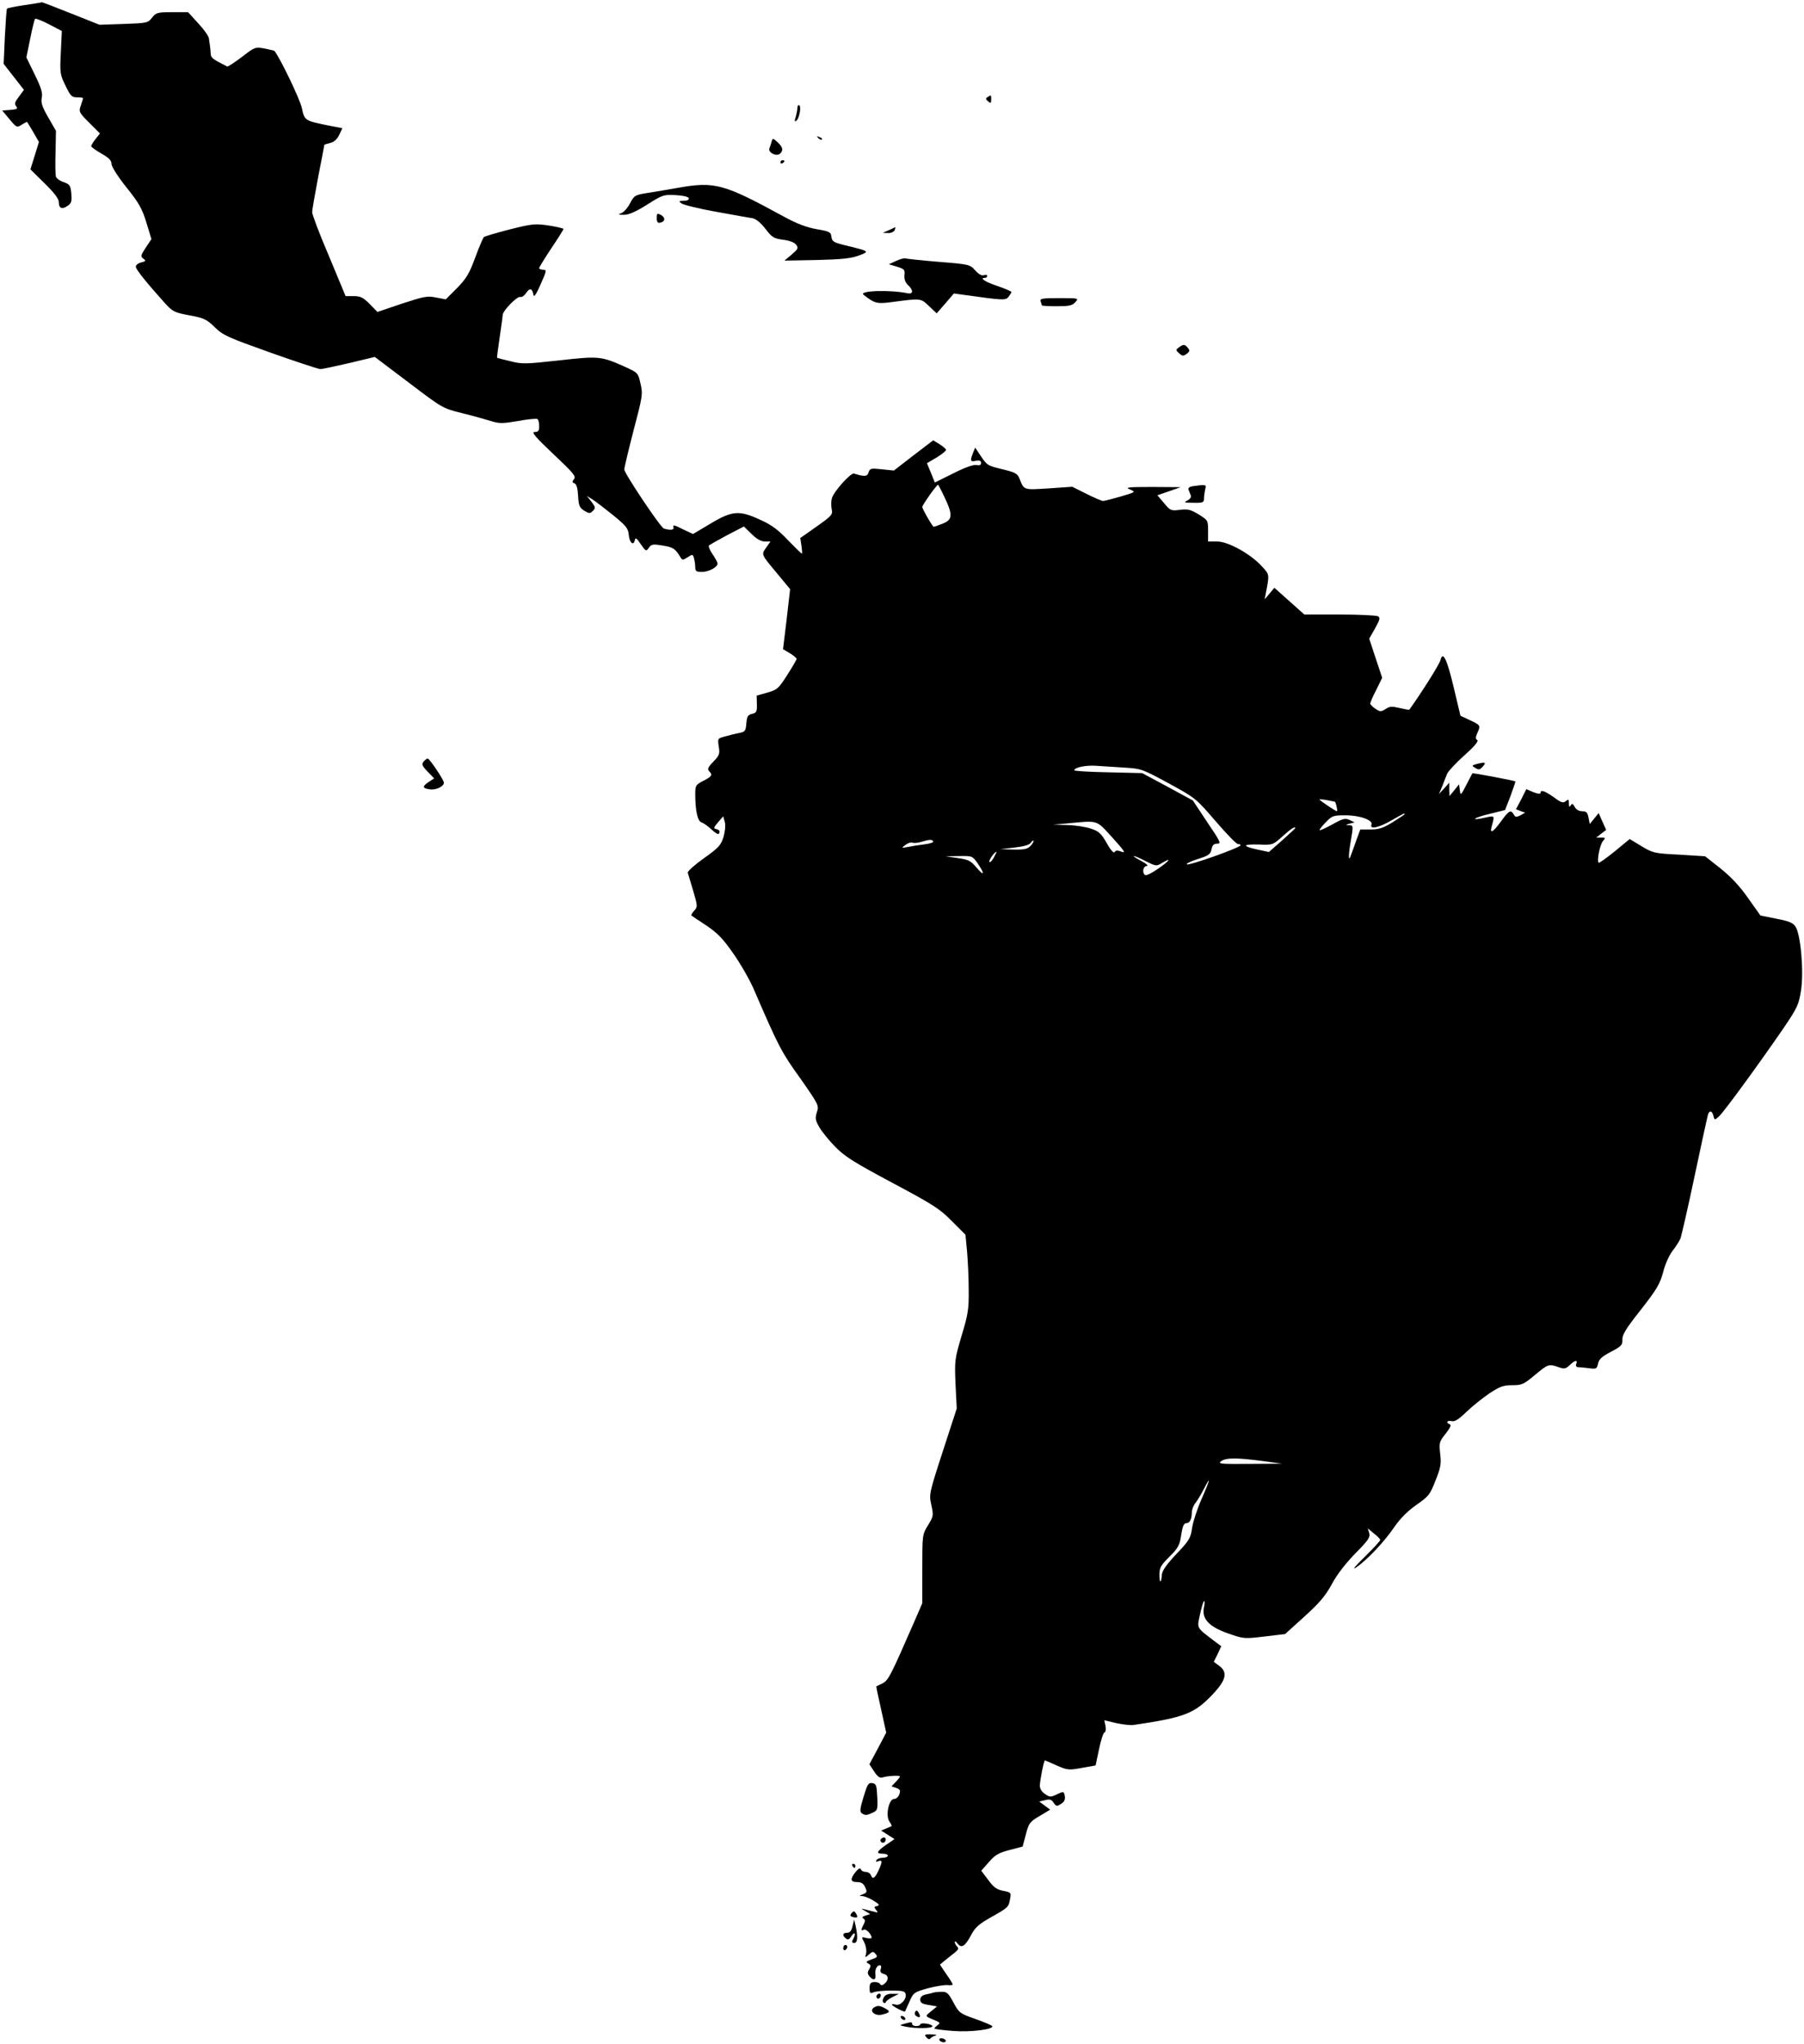 <?xml version="1.0" standalone="no"?>
<!DOCTYPE svg PUBLIC "-//W3C//DTD SVG 20010904//EN"
 "http://www.w3.org/TR/2001/REC-SVG-20010904/DTD/svg10.dtd">
<svg version="1.0" xmlns="http://www.w3.org/2000/svg"
 width="890pt" height="1008pt" viewBox="0 0 890 1008"
 preserveAspectRatio="xMidYMid meet">

<g transform="translate(0,1008) scale(0.1,-0.1)"
fill="#000000" stroke="none">
<path d="M122 10055 c-46 -7 -85 -15 -87 -17 -3 -2 -7 -64 -11 -138 l-6 -135
50 -64 50 -64 -25 -34 c-20 -26 -23 -36 -13 -47 9 -12 5 -15 -29 -18 l-40 -3
36 -43 c35 -42 36 -42 60 -27 14 9 26 15 27 13 2 -2 15 -24 31 -51 l27 -47
-21 -68 -21 -67 70 -69 c47 -46 70 -76 70 -92 0 -31 15 -38 42 -20 20 13 23
22 20 60 -4 41 -7 47 -38 58 -19 6 -36 19 -38 27 -3 9 -4 63 -2 121 l2 105
-38 66 c-30 52 -37 73 -32 97 5 24 -3 50 -35 115 l-41 84 19 92 c10 51 21 95
24 98 4 3 35 -9 69 -27 l63 -33 -5 -106 c-5 -100 -4 -109 23 -163 24 -51 31
-58 57 -58 17 0 30 -2 30 -4 0 -1 -5 -18 -11 -35 -11 -32 -10 -35 41 -86 l53
-53 -22 -28 c-11 -14 -21 -30 -21 -35 0 -4 22 -20 50 -36 37 -21 50 -34 50
-51 0 -13 30 -61 73 -115 62 -77 78 -105 99 -174 l25 -82 -28 -42 c-25 -38
-26 -44 -12 -54 14 -11 13 -13 -10 -19 -15 -3 -27 -13 -27 -21 0 -13 51 -77
142 -178 40 -44 48 -48 123 -62 71 -13 84 -19 125 -59 41 -40 65 -50 275 -125
127 -45 237 -81 246 -81 9 0 73 14 143 30 l125 30 167 -126 c166 -126 167
-127 263 -151 53 -13 117 -31 143 -39 41 -13 56 -13 133 0 48 9 92 13 96 10 5
-3 9 -18 9 -35 0 -23 -4 -29 -22 -29 -18 0 1 -23 92 -109 98 -92 113 -110 102
-123 -10 -13 -10 -17 2 -21 10 -4 16 -24 18 -62 3 -49 7 -58 30 -73 25 -15 29
-15 43 -1 14 14 13 18 -7 45 l-23 29 30 -19 c17 -11 62 -46 102 -78 62 -51 72
-63 75 -95 3 -39 24 -57 30 -26 3 14 9 10 29 -20 25 -36 27 -37 40 -18 13 18
20 19 69 11 52 -9 61 -15 86 -56 10 -17 12 -17 36 -2 25 16 26 16 32 -5 3 -12
6 -32 6 -44 0 -19 5 -23 33 -23 33 0 77 23 77 41 0 6 -11 27 -25 47 -14 20
-21 39 -17 43 4 3 44 26 89 50 l83 43 38 -37 c25 -25 47 -37 66 -37 l27 0 -21
-30 c-25 -35 -26 -32 56 -130 l62 -75 -17 -148 -18 -148 34 -20 c18 -11 33
-24 33 -28 0 -4 -21 -40 -46 -79 -43 -67 -49 -73 -98 -87 l-53 -15 1 -42 c1
-37 -2 -43 -24 -48 -21 -5 -25 -13 -28 -47 -3 -37 -6 -41 -34 -47 -18 -3 -49
-11 -70 -17 -38 -10 -38 -10 -32 -50 6 -36 3 -44 -27 -75 -26 -26 -30 -37 -21
-46 19 -19 15 -26 -28 -48 -37 -19 -40 -23 -40 -64 0 -82 11 -135 31 -141 10
-3 32 -19 48 -34 17 -16 33 -26 36 -23 10 10 5 21 -12 24 -14 3 -12 8 9 33
l26 30 8 -29 c4 -17 1 -47 -7 -74 -13 -41 -25 -53 -98 -105 -45 -32 -80 -64
-78 -70 2 -7 14 -47 27 -90 22 -75 22 -78 5 -97 -10 -11 -16 -22 -14 -24 2 -2
35 -24 73 -49 55 -37 82 -64 134 -139 36 -51 83 -133 104 -183 119 -276 134
-304 226 -432 91 -130 93 -134 82 -167 -9 -29 -8 -39 11 -72 12 -22 47 -65 78
-97 48 -49 90 -76 283 -179 201 -107 234 -128 294 -189 l67 -67 8 -84 c4 -46
8 -131 8 -189 1 -93 -3 -120 -35 -225 -34 -116 -35 -122 -30 -239 l6 -120 -69
-212 c-68 -209 -68 -212 -56 -265 11 -51 10 -55 -17 -99 -28 -46 -28 -47 -28
-215 l0 -169 -39 -90 c-117 -268 -128 -290 -157 -305 -16 -8 -30 -15 -31 -15
-1 0 10 -52 24 -114 l25 -114 -41 -78 -42 -78 23 -35 c17 -26 28 -34 42 -30
23 8 86 11 86 5 0 -3 -9 -15 -21 -27 l-21 -22 21 -7 c12 -3 21 -10 21 -15 0
-21 -14 -40 -29 -40 -26 0 -43 -82 -24 -110 8 -12 13 -22 12 -24 -2 -1 -15 -7
-28 -12 l-24 -10 33 -21 33 -21 -41 -28 c-48 -34 -52 -44 -17 -44 14 0 25 -4
25 -10 0 -5 -11 -10 -24 -10 -14 0 -28 -5 -32 -12 -5 -8 -2 -9 9 -5 21 8 21
-3 0 -48 -18 -38 -28 -43 -37 -20 -3 8 -14 15 -25 15 -11 0 -22 6 -24 13 -4 8
-12 4 -26 -13 -28 -35 -26 -50 7 -50 21 0 32 -7 40 -25 11 -23 9 -27 -11 -35
-20 -8 -20 -9 -2 -9 11 -1 36 -11 55 -23 28 -17 31 -23 17 -26 -15 -3 -16 -6
-5 -19 11 -14 10 -15 -10 -9 -12 3 -32 8 -44 11 -22 6 -22 5 1 -8 l24 -15 -23
-7 c-16 -5 -19 -10 -10 -15 9 -6 9 -13 1 -28 -14 -26 -14 -35 0 -27 10 7 38
-21 39 -39 0 -4 -11 -5 -25 -2 -26 7 -26 6 -11 -22 8 -16 12 -40 9 -53 -6 -23
-6 -24 14 -6 18 16 21 16 33 2 11 -13 8 -17 -20 -26 -27 -10 -30 -13 -16 -21
13 -7 13 -12 4 -28 -9 -14 -9 -22 1 -34 19 -23 33 -20 30 7 -4 25 7 47 22 47
6 0 8 -8 4 -19 -4 -13 0 -20 15 -24 24 -6 26 -29 4 -48 -11 -9 -17 -10 -23 -1
-3 6 -17 10 -29 9 -17 -1 -22 -7 -22 -30 0 -24 3 -28 18 -21 9 5 48 9 87 9 60
0 70 -3 73 -18 5 -26 -27 -59 -50 -51 -10 3 -18 3 -18 0 0 -7 61 -39 65 -34 1
2 11 24 22 49 19 44 23 46 89 65 38 10 81 17 97 16 15 -2 27 0 27 3 0 4 -14
27 -32 52 l-31 46 24 20 c13 11 35 28 48 38 19 15 22 22 13 31 -7 7 -12 17
-12 22 0 6 7 3 14 -7 19 -25 37 -14 66 40 20 39 38 55 98 89 87 49 88 50 95
91 6 31 5 32 -34 40 -32 6 -48 18 -74 54 l-34 45 37 42 c30 35 48 46 102 60
l65 17 16 60 c14 55 19 62 68 91 l52 31 -27 20 -27 20 29 7 c23 6 32 3 42 -13
13 -18 16 -19 37 -5 16 10 21 21 18 39 -5 23 -6 23 -38 8 -31 -15 -36 -15 -59
1 -16 10 -26 26 -26 41 0 25 20 125 25 125 1 0 28 -11 58 -25 53 -23 60 -24
124 -12 l68 12 17 80 c9 44 21 81 27 83 6 2 8 16 5 32 l-6 28 58 -14 c33 -7
73 -12 89 -9 250 37 298 56 388 151 67 71 75 109 31 141 l-26 19 19 38 18 39
-35 26 c-89 68 -85 61 -70 130 7 34 16 64 20 66 4 3 4 -11 0 -29 -13 -57 24
-97 119 -130 77 -27 80 -27 180 -15 l101 12 95 86 c76 69 104 102 136 161 26
48 68 102 116 151 64 65 74 80 68 100 l-7 23 30 -25 c17 -13 31 -27 31 -32 1
-4 -34 -42 -76 -83 -47 -46 -64 -67 -43 -53 52 35 139 126 189 200 30 43 66
79 109 109 60 42 67 50 94 120 26 64 29 83 23 132 -6 55 -4 60 27 99 22 28 29
43 21 46 -22 8 -14 21 8 16 15 -4 34 7 72 44 29 28 80 69 114 92 53 35 70 41
113 41 48 0 57 4 112 50 65 54 69 56 117 39 28 -10 35 -9 55 10 26 25 41 27
32 6 -3 -8 0 -15 7 -16 7 0 31 -2 54 -5 39 -5 41 -4 47 23 5 22 20 35 64 58
51 27 57 33 56 60 -1 24 18 55 91 147 79 101 94 127 110 185 9 38 30 84 46
105 16 20 33 47 39 60 5 13 37 151 70 308 33 157 63 293 66 303 7 24 21 21 27
-5 6 -22 6 -22 28 -2 23 20 196 257 319 436 67 99 74 114 85 183 15 91 -1 278
-27 316 -12 19 -32 27 -94 39 l-79 16 -61 86 c-41 59 -86 106 -137 147 l-75
59 -128 8 c-122 6 -130 8 -186 42 l-58 35 -74 -61 c-41 -33 -76 -58 -79 -56
-10 10 6 89 21 107 14 16 13 17 -9 17 l-24 0 24 19 25 19 -19 42 -18 41 -22
-27 -22 -27 -6 31 c-5 26 -11 32 -31 32 -16 0 -30 8 -37 21 -9 17 -13 19 -20
8 -6 -10 -9 -8 -9 10 0 20 -2 22 -15 11 -13 -11 -23 -8 -59 19 -46 32 -66 39
-66 21 0 -6 -14 -4 -35 4 l-35 15 -25 -50 -26 -49 23 -9 22 -8 -23 -13 c-20
-10 -25 -10 -33 4 -14 25 -24 20 -63 -34 -42 -58 -58 -64 -44 -18 13 47 13 47
-32 37 -78 -18 -64 -2 16 17 l80 20 27 69 c14 39 25 71 24 72 -3 4 -210 43
-212 40 -1 -1 -14 -27 -30 -57 -27 -53 -29 -54 -32 -26 l-4 29 -23 -29 -24
-29 -1 33 0 33 -25 -28 -26 -28 17 40 c8 22 19 49 24 61 5 11 42 52 84 89 50
45 72 71 64 76 -9 6 -9 13 0 34 17 38 17 39 -36 64 l-47 22 -33 139 c-34 143
-54 183 -66 134 -5 -20 -94 -161 -153 -243 -1 -2 -23 2 -48 8 -38 9 -49 9 -69
-5 -23 -14 -27 -14 -50 1 -14 10 -26 21 -26 26 0 5 13 36 30 68 l29 59 -32 96
-32 97 29 51 c23 41 26 52 15 59 -8 5 -93 9 -189 9 l-175 0 -74 66 -74 66 -24
-29 -24 -28 5 25 c19 99 20 96 -18 137 -55 61 -166 123 -221 123 l-45 0 0 53
c0 52 -1 52 -47 81 -40 24 -54 27 -93 22 -43 -5 -46 -4 -77 33 l-33 39 58 20
57 20 -140 1 c-121 0 -136 -2 -111 -12 30 -13 30 -13 -45 -35 -41 -12 -80 -22
-87 -22 -7 0 -44 16 -82 35 l-70 35 -116 -8 c-124 -8 -122 -9 -143 45 -11 28
-20 33 -80 48 -80 19 -81 20 -114 69 l-26 39 -11 -27 c-15 -39 -13 -44 15 -38
18 3 25 0 25 -10 0 -11 -7 -14 -23 -11 -15 3 -57 -12 -114 -41 l-91 -45 -19
47 -20 48 49 29 c26 16 47 33 45 38 -1 4 -16 17 -32 27 l-31 19 -97 -74 -97
-75 -59 6 c-54 6 -59 5 -66 -15 -6 -21 -20 -22 -72 -6 -16 5 -101 -90 -109
-122 -4 -13 -4 -37 -1 -53 6 -27 1 -33 -74 -86 l-81 -57 6 -38 c3 -22 4 -39 2
-39 -2 0 -33 30 -68 66 -47 50 -81 76 -135 100 -105 49 -140 47 -248 -18 l-86
-51 -45 21 c-52 26 -55 26 -51 10 2 -12 -19 -13 -48 -4 -17 6 -195 272 -195
291 0 10 21 97 46 194 44 167 46 178 34 229 -12 53 -12 54 -78 84 -116 52
-128 53 -324 31 -165 -18 -182 -19 -240 -4 -35 8 -64 16 -66 17 -1 0 5 45 13
100 8 54 15 105 15 111 0 21 72 94 87 89 7 -3 20 6 29 20 18 26 30 23 36 -11
2 -13 14 5 35 53 30 67 31 72 12 72 -10 0 -19 4 -19 8 0 5 27 48 60 98 33 49
60 92 60 95 0 3 -33 11 -72 17 -68 10 -81 9 -193 -19 -66 -17 -124 -34 -128
-38 -4 -4 -24 -50 -43 -102 -29 -79 -44 -103 -90 -150 l-55 -55 -47 9 c-43 9
-59 6 -169 -30 l-121 -41 -38 39 c-32 32 -45 39 -79 39 l-40 0 -82 197 c-46
107 -83 205 -83 217 0 11 14 90 30 175 17 85 30 155 30 157 0 1 13 5 28 9 19
4 34 17 45 39 l16 34 -57 11 c-130 26 -129 25 -143 89 -9 43 -108 248 -135
281 -2 2 -24 7 -49 12 -45 8 -48 8 -112 -42 -36 -27 -68 -48 -72 -47 -78 40
-81 42 -82 70 -1 15 -3 33 -4 38 -1 6 -3 19 -4 29 0 11 -24 45 -52 75 l-51 56
-78 0 c-73 0 -80 -2 -100 -27 -20 -26 -25 -27 -140 -31 l-119 -4 -141 56 c-77
31 -141 55 -143 55 -1 -1 -39 -7 -85 -14z m4538 -2427 c42 -89 40 -111 -12
-131 -23 -9 -42 -16 -43 -14 -16 19 -55 89 -55 97 0 10 71 110 78 110 1 0 16
-28 32 -62z m889 -1333 c81 -5 87 -7 216 -77 132 -72 135 -74 233 -188 54 -63
104 -114 110 -112 7 1 12 -2 12 -6 0 -11 -253 -101 -265 -94 -5 3 19 15 53 26
55 17 64 24 69 48 4 21 11 28 28 28 21 0 16 10 -49 106 l-71 107 -125 68 -125
67 -167 4 c-93 2 -168 6 -168 10 0 14 58 26 110 22 30 -2 93 -6 139 -9z m1037
-168 c6 -8 14 -47 10 -47 -6 0 -77 47 -86 57 -3 3 13 2 35 -2 22 -4 41 -8 41
-8z m344 -61 c0 -2 -27 -20 -59 -40 -47 -29 -69 -36 -109 -36 l-51 0 -21 -57
c-11 -32 -23 -64 -26 -72 -12 -35 -12 3 0 72 13 76 13 77 -8 78 -19 1 -19 2 3
8 l24 6 -25 12 c-22 10 -33 7 -87 -23 -33 -18 -61 -31 -61 -27 0 4 14 22 32
40 30 31 37 33 96 33 71 0 137 -24 128 -46 -10 -25 37 -15 99 21 63 36 65 37
65 31z m-1442 -116 c58 -64 68 -78 46 -70 -20 8 -29 8 -35 -1 -4 -8 -19 8 -39
44 -27 47 -38 58 -77 71 -26 9 -78 17 -117 18 l-71 2 70 6 c157 15 141 19 223
-70z m902 47 c0 -2 -29 -29 -65 -61 l-65 -57 -56 12 c-78 17 -76 27 6 25 69
-3 70 -2 117 40 42 38 63 51 63 41z m-1786 -66 c3 -4 -16 -11 -42 -14 -26 -3
-63 -9 -82 -13 -34 -6 -34 -6 -13 10 12 9 27 14 35 11 7 -3 27 -1 43 4 40 12
53 13 59 2z m481 -21 c-15 -16 -30 -20 -84 -19 l-66 2 70 8 c44 5 74 13 80 23
5 8 11 13 14 11 2 -3 -4 -14 -14 -25z m-183 -60 c-9 -16 -19 -25 -21 -19 -3 9
26 49 35 49 2 0 -5 -13 -14 -30z m-78 -28 c36 -53 32 -65 -7 -19 -28 33 -40
39 -92 46 l-60 9 66 1 c66 1 66 1 93 -37z m828 12 c50 -25 53 -26 81 -9 50 30
38 11 -19 -28 -30 -21 -58 -35 -64 -32 -17 11 -11 45 8 45 9 1 -3 12 -28 25
-61 33 -42 32 22 -1z m578 -2958 l95 -13 -160 -1 c-143 -1 -158 0 -141 13 24
18 77 18 206 1z m-302 -187 c-22 -50 -43 -115 -47 -144 -7 -49 -14 -61 -77
-127 -49 -52 -70 -82 -72 -102 -3 -45 -12 -44 -12 0 0 34 7 46 49 88 40 39 50
57 56 93 9 59 14 73 30 73 15 0 25 22 25 54 0 13 8 34 19 47 10 13 28 43 40
67 37 72 31 46 -11 -49z"/>
<path d="M4872 9601 c-10 -6 -10 -10 3 -21 13 -11 15 -9 15 9 0 24 0 24 -18
12z"/>
<path d="M3934 9547 c-1 -12 -5 -33 -9 -46 -6 -16 -5 -22 3 -17 14 9 26 66 16
76 -5 5 -10 -1 -10 -13z"/>
<path d="M4037 9399 c7 -7 15 -10 18 -7 3 3 -2 9 -12 12 -14 6 -15 5 -6 -5z"/>
<path d="M3807 9383 c-2 -10 -8 -25 -11 -34 -9 -21 36 -43 53 -26 17 17 13 31
-13 56 -22 20 -24 21 -29 4z"/>
<path d="M3850 9279 c0 -5 5 -7 10 -4 6 3 10 8 10 11 0 2 -4 4 -10 4 -5 0 -10
-5 -10 -11z"/>
<path d="M3345 9154 c-44 -8 -111 -19 -148 -25 -65 -10 -68 -13 -88 -50 -11
-22 -30 -44 -42 -49 -20 -8 -18 -9 11 -9 22 -1 57 14 113 49 77 49 83 51 141
48 38 -2 63 -8 66 -15 2 -8 -7 -13 -25 -13 -25 -1 -26 -2 -11 -13 9 -7 86 -26
170 -41 84 -15 165 -30 181 -32 17 -4 40 -22 63 -52 32 -42 41 -48 87 -54 32
-4 56 -13 65 -25 12 -16 9 -21 -22 -48 l-36 -30 160 3 c124 3 170 8 207 22 54
20 53 21 -57 48 -68 16 -75 21 -78 44 -3 24 -9 27 -73 38 -50 9 -96 26 -162
62 -297 162 -340 174 -522 142z"/>
<path d="M3240 9005 c0 -19 5 -26 17 -23 25 5 27 25 4 38 -19 10 -21 8 -21
-15z"/>
<path d="M4385 8945 l-30 -13 26 -1 c15 -1 29 6 33 14 3 8 4 15 3 15 -1 -1
-15 -7 -32 -15z"/>
<path d="M4420 8793 l-35 -16 40 -12 c36 -11 40 -15 37 -41 -2 -20 4 -36 17
-49 28 -25 27 -47 -1 -41 -87 18 -242 13 -218 -7 54 -43 66 -46 136 -37 151
20 145 20 187 -19 l38 -36 43 49 42 49 50 -7 c194 -27 206 -28 220 -9 7 10 14
20 14 23 0 3 -31 17 -70 30 -62 21 -90 40 -60 40 6 0 10 4 10 10 0 5 -7 7 -16
3 -10 -4 -26 5 -43 24 -26 29 -30 30 -181 42 -84 7 -158 15 -164 17 -6 2 -27
-4 -46 -13z"/>
<path d="M5134 8594 c3 -9 6 -18 6 -20 0 -2 33 -4 73 -4 61 0 77 3 92 20 18
20 17 20 -80 20 -84 0 -96 -2 -91 -16z"/>
<path d="M5816 8367 c-16 -12 -16 -13 1 -29 16 -14 21 -15 37 -3 16 12 17 17
6 30 -15 18 -21 19 -44 2z"/>
<path d="M5887 7683 c-20 -3 -27 -9 -23 -19 3 -8 8 -20 11 -27 3 -8 -4 -18
-17 -25 -20 -9 -16 -11 30 -11 47 -1 52 1 52 22 0 12 3 32 6 45 7 23 3 24 -59
15z"/>
<path d="M2090 6325 c-11 -13 -8 -21 19 -49 l33 -34 -26 -17 c-34 -22 -33 -32
4 -37 30 -5 70 14 70 33 0 13 -71 119 -80 119 -4 0 -13 -7 -20 -15z"/>
<path d="M7282 6312 c-22 -7 -22 -7 -3 -19 16 -10 22 -9 37 8 18 21 11 23 -34
11z"/>
<path d="M4260 1219 c-18 -59 -19 -73 -8 -80 17 -11 22 -11 53 3 24 11 26 15
23 77 -3 59 -5 66 -25 69 -19 3 -24 -6 -43 -69z"/>
<path d="M4345 1011 c-6 -11 9 -23 19 -14 9 9 7 23 -3 23 -6 0 -12 -4 -16 -9z"/>
<path d="M4205 880 c3 -5 8 -10 11 -10 2 0 4 5 4 10 0 6 -5 10 -11 10 -5 0 -7
-4 -4 -10z"/>
<path d="M4201 647 c-9 -12 -7 -16 9 -20 21 -5 25 0 11 21 -6 10 -10 10 -20
-1z"/>
<path d="M4206 583 c-5 -23 -13 -33 -27 -33 -22 0 -25 -13 -6 -28 10 -8 16 -6
26 9 16 27 26 17 11 -10 -9 -17 -8 -21 5 -21 16 0 18 31 6 85 l-7 30 -8 -32z"/>
<path d="M4160 474 c0 -8 5 -12 10 -9 6 3 10 10 10 16 0 5 -4 9 -10 9 -5 0
-10 -7 -10 -16z"/>
<path d="M4605 255 c-5 -2 -22 -6 -37 -9 -19 -4 -28 -13 -28 -26 0 -15 9 -21
42 -26 l41 -7 -28 -23 c-33 -26 -33 -25 14 -44 29 -12 31 -15 17 -25 -9 -7
-16 -14 -16 -17 0 -3 41 -8 91 -12 89 -7 204 8 194 24 -3 4 -40 20 -83 35 -76
27 -80 29 -108 81 -25 47 -33 54 -59 53 -16 0 -34 -2 -40 -4z"/>
<path d="M4325 241 c-3 -5 -1 -12 4 -15 5 -3 11 1 15 9 6 16 -9 21 -19 6z"/>
<path d="M4360 231 c-7 -13 -7 -22 0 -26 5 -3 10 -2 10 3 0 4 15 16 33 25 l32
16 -32 0 c-22 1 -36 -5 -43 -18z"/>
<path d="M4311 181 c-24 -16 5 -42 38 -35 42 10 45 16 20 30 -29 16 -39 17
-58 5z"/>
<path d="M4515 160 c-4 -7 -2 -16 6 -21 18 -11 23 -4 11 17 -7 12 -11 13 -17
4z"/>
<path d="M4445 130 c3 -5 11 -10 16 -10 6 0 7 5 4 10 -3 6 -11 10 -16 10 -6 0
-7 -4 -4 -10z"/>
<path d="M4460 101 c-24 -7 -24 -7 9 -14 48 -10 131 -9 131 2 0 5 -13 11 -30
13 -16 3 -30 1 -30 -4 0 -4 -9 -8 -20 -8 -11 0 -20 5 -20 10 0 11 -4 11 -40 1z"/>
<path d="M4570 35 c7 -9 16 -12 19 -7 3 5 15 12 26 15 11 3 3 5 -19 6 -34 1
-37 -1 -26 -14z"/>
<path d="M4635 20 c3 -5 13 -10 21 -10 8 0 12 4 9 10 -3 6 -13 10 -21 10 -8 0
-12 -4 -9 -10z"/>
</g>
</svg>
